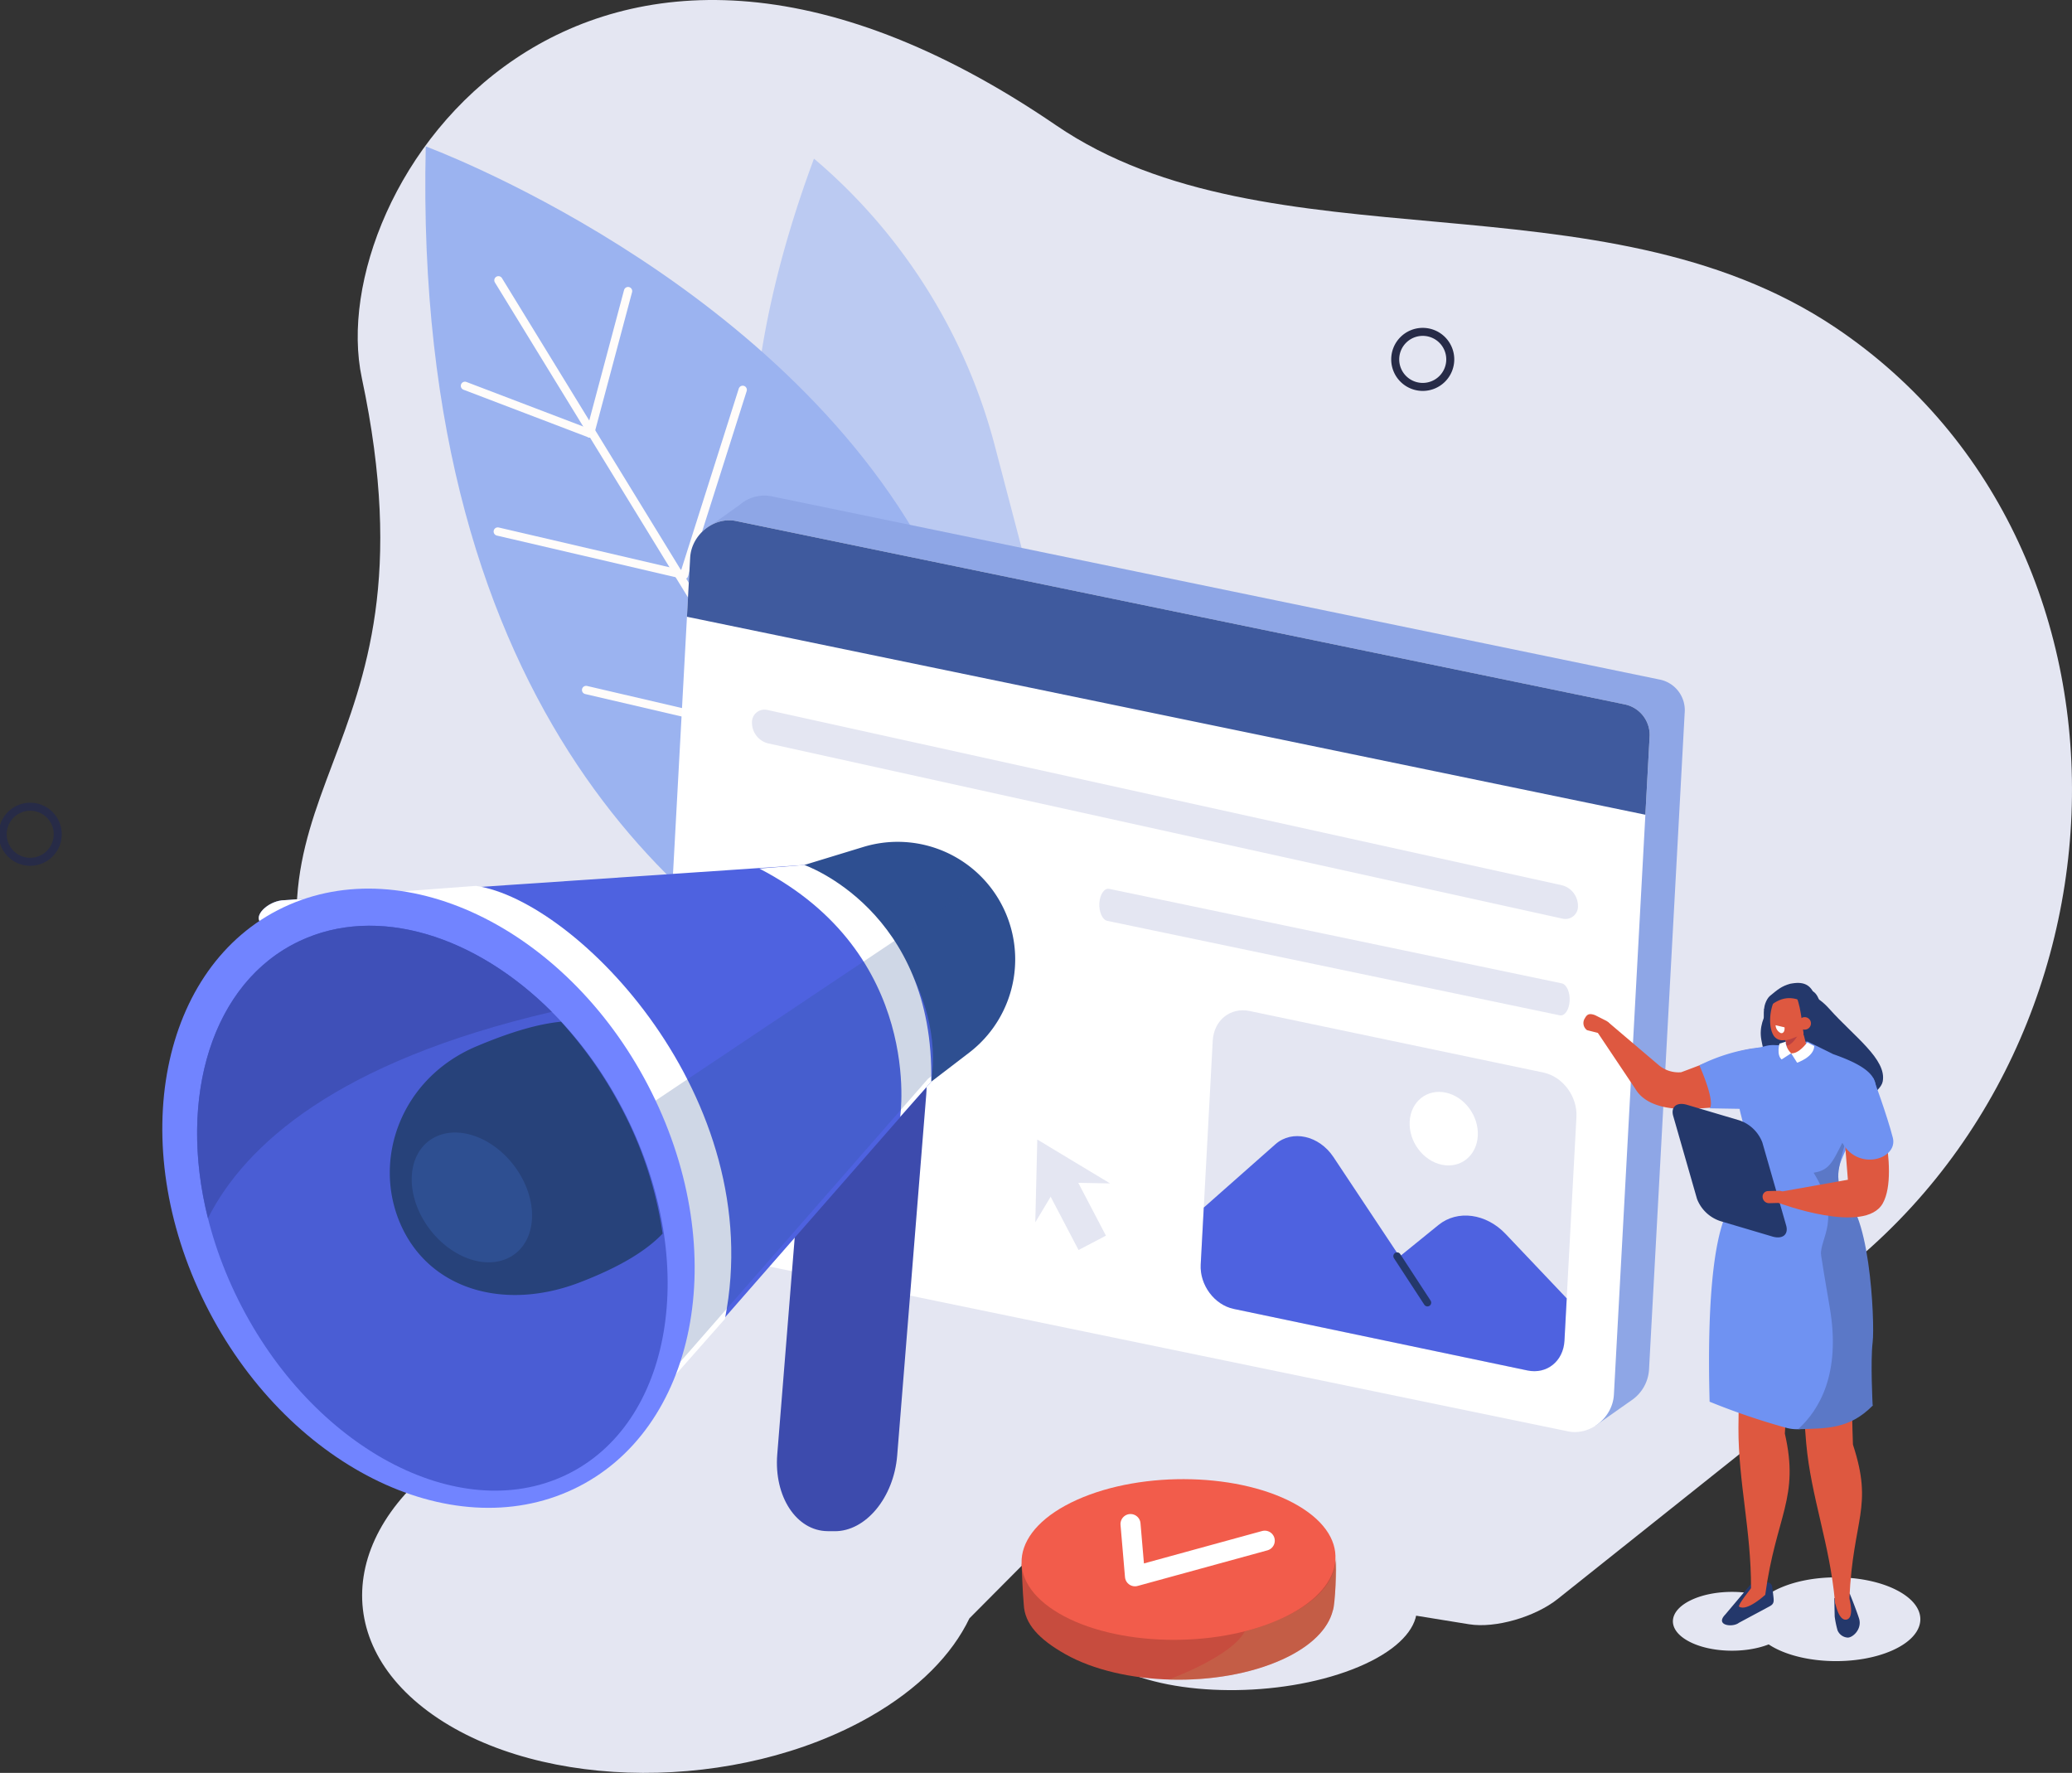 <svg id="Group_880" data-name="Group 880" xmlns="http://www.w3.org/2000/svg" xmlns:xlink="http://www.w3.org/1999/xlink" width="551.469" height="471.804" viewBox="0 0 551.469 471.804">
  <rect x="0" y="0" width="551.469" height="471.804" fill="#333333" stroke="none"/>
  <defs>
    <clipPath id="clip-path">
      <rect id="Rectangle_874" data-name="Rectangle 874" width="551.469" height="471.804" fill="none"/>
    </clipPath>
    <clipPath id="clip-path-3">
      <rect id="Rectangle_870" data-name="Rectangle 870" width="154.598" height="160.348" fill="none"/>
    </clipPath>
    <clipPath id="clip-path-4">
      <rect id="Rectangle_872" data-name="Rectangle 872" width="44.672" height="32.558" fill="none"/>
    </clipPath>
  </defs>
  <g id="Group_879" data-name="Group 879" clip-path="url(#clip-path)">
    <g id="Group_878" data-name="Group 878">
      <g id="Group_877" data-name="Group 877" clip-path="url(#clip-path)">
        <path id="Path_7608" data-name="Path 7608" d="M134.971,100.568c-10.731-50.419,58.167-153.7,184.765-67.235C376.489,72.1,464.624,45.207,527.148,87.146c88.343,59.259,82.833,199.65-10.62,260.182-69.374,44.936-347.288,35.452-388.874-61.282-33.625-78.215,29.726-80.19,7.317-185.477" transform="translate(-38.677 0)" fill="#e4e6f2"/>
        <path id="Path_7609" data-name="Path 7609" d="M335.159,493.793l-118.513,37.69c-15.251,1.974-30.185,6.6-42.918,13.876-35.238,20.148-40.277,53.018-11.253,73.416s81.119,20.6,116.357.452c12.962-7.411,21.822-16.545,26.419-26.146l72.639-73.054c2.248-15.82-19.663-26.675-42.731-26.234" transform="translate(-47.235 -162.403)" fill="#e4e6f2"/>
        <path id="Path_7610" data-name="Path 7610" d="M334.111,239.671c-23.57-23.944-56.1-77.981-19.4-176.752,0,0,.991.809,2.73,2.353a150.02,150.02,0,0,1,45.417,74.118l19.675,74.935Z" transform="translate(-98.072 -20.694)" fill="#bbcaf2"/>
        <path id="Path_7611" data-name="Path 7611" d="M283.729,287.76c-42.355-20.054-118.5-77.29-114.94-229.7,0,0,93.727,34.4,133.814,109.262Z" transform="translate(-55.475 -19.094)" fill="#9bb3f0"/>
        <line id="Line_52" data-name="Line 52" x1="101.879" y1="166.162" transform="translate(132.659 74.592)" fill="none" stroke="#fffcfa" stroke-linecap="round" stroke-linejoin="round" stroke-width="2.205"/>
        <line id="Line_53" data-name="Line 53" x1="33.302" y1="12.701" transform="translate(123.746 102.678)" fill="none" stroke="#fffcfa" stroke-linecap="round" stroke-linejoin="round" stroke-width="2.205"/>
        <line id="Line_54" data-name="Line 54" x1="49.567" y1="11.546" transform="translate(132.481 141.451)" fill="none" stroke="#fffcfa" stroke-linecap="round" stroke-linejoin="round" stroke-width="2.205"/>
        <line id="Line_55" data-name="Line 55" x1="10.112" y2="37.911" transform="translate(157.049 77.468)" fill="none" stroke="#fffcfa" stroke-linecap="round" stroke-linejoin="round" stroke-width="2.205"/>
        <line id="Line_56" data-name="Line 56" x1="15.63" y2="49.254" transform="translate(182.048 103.743)" fill="none" stroke="#fffcfa" stroke-linecap="round" stroke-linejoin="round" stroke-width="2.205"/>
        <line id="Line_57" data-name="Line 57" x1="15.63" y2="49.254" transform="translate(208.193 144.575)" fill="none" stroke="#fffcfa" stroke-linecap="round" stroke-linejoin="round" stroke-width="2.205"/>
        <line id="Line_58" data-name="Line 58" x1="49.568" y1="11.546" transform="translate(155.992 183.622)" fill="none" stroke="#fffcfa" stroke-linecap="round" stroke-linejoin="round" stroke-width="2.205"/>
        <path id="Path_7612" data-name="Path 7612" d="M567.979,138.925a7.325,7.325,0,1,1-7.325-7.325A7.325,7.325,0,0,1,567.979,138.925Z" transform="translate(-181.988 -43.283)" fill="none" stroke="#272b47" stroke-linecap="round" stroke-linejoin="round" stroke-width="2.13"/>
        <path id="Path_7613" data-name="Path 7613" d="M15.716,327.233a7.325,7.325,0,1,1-7.325-7.325A7.325,7.325,0,0,1,15.716,327.233Z" transform="translate(-0.35 -105.217)" fill="none" stroke="#272b47" stroke-linecap="round" stroke-linejoin="round" stroke-width="2.13"/>
        <path id="Path_7614" data-name="Path 7614" d="M461.145,589.753,218.753,550.46c-6.888-1.117-7.566-5.981-1.505-10.809l67.573-53.836c6.061-4.828,16.655-7.865,23.544-6.748L550.756,518.36c6.888,1.117,7.566,5.981,1.505,10.809L484.689,583c-6.061,4.829-16.655,7.865-23.544,6.749" transform="translate(-70.091 -157.488)" fill="#e4e6f2"/>
        <path id="Path_7615" data-name="Path 7615" d="M531.723,245.488l-236.51-48.8a10,10,0,0,0-8.448,2.339l-8.751,6.216,4.676,6.653-9.2,169.429a8.306,8.306,0,0,0,6.611,8.821l234.508,53.879s7.4-5.233,9.585-6.751a10.683,10.683,0,0,0,4.644-8.111l9.493-174.857a8.307,8.307,0,0,0-6.611-8.822" transform="translate(-89.947 -64.63)" fill="#8ea6e6"/>
        <path id="Path_7616" data-name="Path 7616" d="M502.681,448.772l-236.51-48.8a8.308,8.308,0,0,1-6.611-8.822L269.053,216.3c.335-6.173,6.358-10.992,12.227-9.781l236.51,48.8a8.309,8.309,0,0,1,6.611,8.822l-9.493,174.857c-.335,6.173-6.358,10.991-12.227,9.781" transform="translate(-85.364 -67.861)" fill="#fff"/>
        <path id="Path_7617" data-name="Path 7617" d="M527.526,284.681l1.115-20.546a8.306,8.306,0,0,0-6.611-8.821l-236.51-48.8c-5.869-1.211-11.893,3.607-12.227,9.781l-.852,15.7Z" transform="translate(-89.605 -67.861)" fill="#3f5a9e"/>
        <path id="Path_7618" data-name="Path 7618" d="M321.619,540.222l1.831.015c8.31.069,15.778-8.957,16.68-20.161l7.732-96.044c.9-11.2-5.1-20.34-13.413-20.409l-1.831-.015c-8.31-.068-15.778,8.958-16.68,20.161l-7.733,96.044c-.9,11.2,5.1,20.34,13.413,20.409" transform="translate(-101.339 -132.745)" fill="#3d4bad"/>
        <path id="Path_7619" data-name="Path 7619" d="M318.99,339.988l15.717-4.8a31.28,31.28,0,0,1,35.056,12.421h0a31.279,31.279,0,0,1-6.915,42.333l-10.082,7.718Z" transform="translate(-104.915 -109.795)" fill="#2e4f91"/>
        <path id="Path_7620" data-name="Path 7620" d="M109.429,352.373l138.389-9.367c19.794,9.043,37.39,34.689,33.777,57.679L189.945,505.4c-2.225,2.841-7.478,3.964-8.6,1.838L102.783,357.917c-1.119-2.126,2.943-5.514,6.646-5.545" transform="translate(-33.743 -112.814)" fill="#4e62e0"/>
        <path id="Path_7621" data-name="Path 7621" d="M109.429,355.1l50.99-3.81c26.886,3.912,77.879,56.421,66.267,115.24l-36.742,41.594c-2.225,2.841-7.478,3.964-8.6,1.838L102.783,360.641c-1.119-2.126,2.943-5.514,6.646-5.545" transform="translate(-33.743 -115.537)" fill="#fff"/>
        <path id="Path_7622" data-name="Path 7622" d="M313.119,343.006s34.662,11.979,33.777,57.679l-8.269,9.348s6.437-43.357-37.488-66.077Z" transform="translate(-99.043 -112.814)" fill="#fff"/>
        <g id="Group_873" data-name="Group 873" transform="translate(114.72 234.42)" opacity="0.23" style="mix-blend-mode: multiply;isolation: isolate">
          <g id="Group_872" data-name="Group 872">
            <g id="Group_871" data-name="Group 871" clip-path="url(#clip-path-3)">
              <path id="Path_7623" data-name="Path 7623" d="M313.273,394.282a31.087,31.087,0,0,0,4.894-44.975L170.944,447.73l32,60.821c1.119,2.126,6.372,1,8.6-1.838L303.191,402Z" transform="translate(-170.943 -349.306)" fill="#2e4f91"/>
            </g>
          </g>
        </g>
        <path id="Path_7624" data-name="Path 7624" d="M75.81,462.9c21.307,42.759,65.176,64.829,97.986,49.294s42.135-62.791,20.828-105.55-65.176-64.829-97.986-49.294S54.5,420.142,75.81,462.9" transform="translate(-21.173 -115.896)" fill="#7184ff"/>
        <path id="Path_7625" data-name="Path 7625" d="M89.151,466.714c19.557,39.247,58.528,60.116,87.046,46.613s35.784-56.265,16.227-95.511S133.9,357.7,105.379,371.2s-35.784,56.264-16.227,95.511" transform="translate(-25.71 -120.736)" fill="#4a5dd4"/>
        <path id="Path_7626" data-name="Path 7626" d="M200.164,405.155c-5.851.559-13.186,2.611-22.59,6.592-19.911,8.431-27.721,29.969-20.12,47.312s27.519,23.2,47.644,15.492c10.821-4.147,17.81-8.491,22.107-13a103.116,103.116,0,0,0-11.364-34.167,109.334,109.334,0,0,0-15.678-22.228" transform="translate(-50.845 -133.254)" fill="#27427a"/>
        <path id="Path_7627" data-name="Path 7627" d="M192.342,460.671c5.131,9,3.45,18.849-3.756,22s-17.207-1.6-22.339-10.6-3.45-18.849,3.756-22,17.207,1.6,22.339,10.6" transform="translate(-53.701 -147.708)" fill="#2e4f91"/>
        <path id="Path_7628" data-name="Path 7628" d="M105.38,371.2C82.1,382.225,72.986,412.746,81.06,444.934c9.857-19.44,34.222-41.61,91.514-54.923-20.292-20.3-46.5-28.608-67.194-18.808" transform="translate(-25.712 -120.737)" fill="#3f50b8"/>
        <path id="Path_7629" data-name="Path 7629" d="M563.147,496.478,484.966,480.1c-5.145-1.078-9.078-6.368-8.785-11.817l3.2-59.544c.293-5.448,4.7-8.991,9.845-7.914L567.4,417.2c5.145,1.078,9.078,6.369,8.785,11.817l-3.2,59.544c-.293,5.449-4.7,8.991-9.845,7.914" transform="translate(-156.609 -131.766)" fill="#e4e6f2"/>
        <path id="Path_7630" data-name="Path 7630" d="M563.147,512.886l-78.181-16.38c-5.145-1.078-9.078-6.368-8.785-11.817l.813-15.15,19.075-16.86c4.439-3.924,11.618-2.337,15.439,3.411l17.6,26.482,10.362-8.406c5.049-4.1,12.675-3.078,17.853,2.38L573.6,493.7l-.605,11.274c-.293,5.449-4.7,8.991-9.845,7.914" transform="translate(-156.609 -148.174)" fill="#4e62e0"/>
        <path id="Path_7631" data-name="Path 7631" d="M577.189,444.671c-.284,5.3-4.574,8.75-9.581,7.7s-8.834-6.2-8.55-11.5,4.574-8.751,9.581-7.7,8.834,6.2,8.55,11.5" transform="translate(-183.868 -142.407)" fill="#fff"/>
        <line id="Line_59" data-name="Line 59" x1="8.082" y1="12.383" transform="translate(371.837 334.283)" fill="none" stroke="#24386b" stroke-linecap="round" stroke-linejoin="round" stroke-width="2"/>
        <path id="Path_7632" data-name="Path 7632" d="M703.365,394.413s6.581-3.98,13.15,3.4,15.415,13.488,14.231,19.4-25.7,13.809-25.7,13.809-5.37-18.262-6.595-24.94,4.917-11.665,4.917-11.665" transform="translate(-229.665 -129.369)" fill="#24386b"/>
        <path id="Path_7633" data-name="Path 7633" d="M723.6,629.208c-8.261-4.585-22.442-4.974-31.676-.868a18.964,18.964,0,0,0-3.98,2.333c-5.835-1.931-13.766-1.752-19.235.681-6.488,2.885-7.042,7.836-1.237,11.058,5.578,3.1,14.99,3.461,21.474.925.383.252.784.5,1.217.741,8.261,4.585,22.442,4.974,31.676.868s10.022-11.151,1.761-15.737" transform="translate(-218.208 -205.724)" fill="#e4e6f2"/>
        <path id="Path_7634" data-name="Path 7634" d="M679.463,426.382c6.574-1.023,4.291-6.84,4.291-6.84l-6.882-7.256c-4.319-.512-13.263,3.418-21.114,6.3a8.168,8.168,0,0,1-5.967-1.882l-13.634-11.59-2.811,2.65,10.244,15.3c3.613,6.005,13.341,5.272,14.977,5.294,0,0,13.074-.759,20.895-1.976" transform="translate(-208.306 -133.24)" fill="#de5840"/>
        <path id="Path_7635" data-name="Path 7635" d="M727.468,633.124l.1,4.872a25.908,25.908,0,0,0,.754,3.672,3.124,3.124,0,0,0,2.663,1.954c1.325.092,3.993-2.25,3.046-5.16-.825-2.537-2.476-6.585-2.476-6.585-1.871.857-2.737,1.248-4.087,1.247" transform="translate(-239.262 -207.823)" fill="#24386b"/>
        <path id="Path_7636" data-name="Path 7636" d="M683.8,636,690.55,628a8.21,8.21,0,0,1,4.6-.523,1.3,1.3,0,0,1,1.149,1.3l.183,1.327c.24,2.225.52,2.956-.86,3.7l-8.195,4.4c-1.681,1.329-6.461.713-3.625-2.2" transform="translate(-224.611 -206.339)" fill="#24386b"/>
        <path id="Path_7637" data-name="Path 7637" d="M693.036,629.5s-3.853,4.768-3.35,5.1c2.087,1.376,6.956-3.151,6.956-3.151s-2.709-2.2-3.606-1.948" transform="translate(-226.821 -207.035)" fill="#de5840"/>
        <path id="Path_7638" data-name="Path 7638" d="M696.578,590.516c-1.882.013-3.558,1.011-3.78-1.73.048-15.351-3.388-28.321-3.352-42.672.042-16.113,1.223-16.389,1.322-41.088l14.976,2.386c-2.771,17.76-3.945,40.194-3.945,40.194,3.96,17.219-2.331,21.746-5.221,42.909" transform="translate(-226.757 -166.102)" fill="#de5840"/>
        <path id="Path_7639" data-name="Path 7639" d="M726.627,593.563c-1.135,2.722-3.378,3.49-3.85.78-1.354-15.292-6.37-27.837-7.645-42.13-1.432-16.049-.281-16.432-2.439-41.036l15.132,1.007c-1.137,17.939-.256,40.386-.256,40.386,5.516,16.785,0,19.655-.943,40.993" transform="translate(-234.403 -168.124)" fill="#de5840"/>
        <path id="Path_7640" data-name="Path 7640" d="M686.649,474.864s-10.218-2.354-8.708,54.337a182.881,182.881,0,0,0,20.5,6.976c9.312,2.422,15.36-8.548,22.894-5.939,0,0-4.658-10.84-4.033-15.914s3.736-34.732-4.6-35.7-26.052-3.762-26.052-3.762" transform="translate(-222.923 -156.177)" fill="#6f92f2"/>
        <path id="Path_7641" data-name="Path 7641" d="M732.953,529.94s-.625-11.823,0-16.9-.754-38.162-9.095-39.128c-1.9-.221-3.838,3.877-6.395,3.521.581,4.936,1.748,13.027,4.046,26.258,3.062,17.64-2.723,27.374-8.4,32.526,7.653-.239,13.637,0,19.846-6.278" transform="translate(-234.539 -155.866)" fill="#5b78c7"/>
        <path id="Path_7642" data-name="Path 7642" d="M628.388,403.224h0a2.325,2.325,0,0,0,.573,3.2l4.163,1.046c.988.529.346.063,1.019-1.172s1.7-.885.035-2.312l-2.825-1.427a3.691,3.691,0,0,0-1.172-.379c-.763-.1-1.264.072-1.793,1.042" transform="translate(-206.552 -132.268)" fill="#de5840"/>
        <path id="Path_7643" data-name="Path 7643" d="M695.471,414.19a7.864,7.864,0,0,1,2.3-.211c3.565.2,8.516-1.15,8.883-.9l6.663,3.3c12.777,4.465,12.929,8.183,9.452,14.977,0,0-7.827,11.72-8.175,16.725-.3,4.326,3.315,11.175,4,12.592.885,1.837-5.372,12.859-21.994,10.281-13.089-2.03-11.382-7.39-10.819-14.545.354-4.5,3.583-16.42,3.659-19.995s-2.552-6.362-.417-12.025,3.68-9.524,3.68-9.524Z" transform="translate(-225.42 -135.851)" fill="#6f92f2"/>
        <path id="Path_7644" data-name="Path 7644" d="M710.92,413.577l-.411-.4c-1.04.284-1.97.162-2.192-.869l-1.25-5.811a2.078,2.078,0,0,1,1.49-2.39l.308-.084c1.04-.284,2.68-.064,2.9.966l1.586,6.127c.221,1.031-1.392,2.182-2.433,2.466" transform="translate(-232.539 -132.843)" fill="#de5840"/>
        <path id="Path_7645" data-name="Path 7645" d="M708.127,410.993a5.686,5.686,0,0,0,4.065-2.847s-1.469,3.843-3.766,4.421Z" transform="translate(-232.901 -134.238)" fill="#ba4141"/>
        <path id="Path_7646" data-name="Path 7646" d="M699.578,397.954s-.866,6.333,2.811,7.518,3.986-11.68,3.986-11.68Z" transform="translate(-230.06 -129.517)" fill="#24386b"/>
        <path id="Path_7647" data-name="Path 7647" d="M710.92,393.414c-.99-1.553-2.423-1.808-3.709-.889-1.314-.531-2.847.3-3.923,2.362-1.5,2.874-1.758,7.4-.314,9.663a2.714,2.714,0,0,0,2.482,1.2,6.609,6.609,0,0,0,2.476-.49c2.85-1.134,2.917-.709,3.915-2.623,1.5-2.874.518-6.954-.926-9.219" transform="translate(-230.891 -128.925)" fill="#de5840"/>
        <path id="Path_7648" data-name="Path 7648" d="M712.591,394.7c1.188,2.731,1.67,9.1,1.867,9.942,0,0,5.8-.491,4.671-7.009-1.405-8.114-5.827-3.733-5.827-3.733Z" transform="translate(-234.369 -129.165)" fill="#24386b"/>
        <path id="Path_7649" data-name="Path 7649" d="M710.386,394.744c-3.239-1.136-5.914-2.027-10.6,2.361-.407-.676.424-3.064,1.409-3.874,2.058-1.694,3.1-2.6,5.4-3.241l.56-.093c3.386-.56,5.261.65,6.166,3.888.08.285.733,1.569.765,1.811l-1.111-.307c.26,1.931-.647-.919-2.587-.544" transform="translate(-230.123 -128.192)" fill="#24386b"/>
        <path id="Path_7650" data-name="Path 7650" d="M705.577,408.646h0a2.446,2.446,0,0,1-1.4-2.1l2.38.562c.115,1-.323,1.689-.98,1.533" transform="translate(-231.602 -133.714)" fill="#fff"/>
        <path id="Path_7651" data-name="Path 7651" d="M716.567,404.82a1.662,1.662,0,1,1-1.841-1.46,1.661,1.661,0,0,1,1.841,1.46" transform="translate(-234.588 -132.661)" fill="#de5840"/>
        <path id="Path_7652" data-name="Path 7652" d="M729.842,472.275c-.682-1.417-4.3-8.265-4-12.592.2-2.833,1.689-7.917,2.948-11.8-4.361,7.9-4.537,10.73-9.52,11.514,7.571,12.369,1.689,17.313,1.956,21.818,12.606-.24,9.394-7.318,8.612-8.942" transform="translate(-236.567 -147.309)" fill="#5b78c7"/>
        <path id="Path_7653" data-name="Path 7653" d="M676.035,468.937l13.864,4.11c2.711.8,4.355-.536,3.654-2.977L687.219,448a9.971,9.971,0,0,0-6.2-5.9l-13.864-4.11c-2.711-.8-4.355.536-3.654,2.976l6.333,22.069a9.97,9.97,0,0,0,6.2,5.9" transform="translate(-218.17 -143.978)" fill="#24386b"/>
        <path id="Path_7654" data-name="Path 7654" d="M699.034,473.925h0a1.722,1.722,0,0,0,1.705,1.573l2.987-.076a1.479,1.479,0,0,0,1.419-1.65,1.723,1.723,0,0,0-1.705-1.574l-2.986.077a1.478,1.478,0,0,0-1.419,1.65" transform="translate(-229.908 -155.304)" fill="#de5840"/>
        <path id="Path_7655" data-name="Path 7655" d="M730.772,430.148s7.1,23.049,2.356,31.556-27.7-.092-27.7-.092l.226-2.945,18.182-3.232-1.727-21.751Z" transform="translate(-232.015 -141.475)" fill="#de5840"/>
        <path id="Path_7656" data-name="Path 7656" d="M707.3,413.058l-1.709.536s-.833,3.033.585,4.2l2.532-1.637s-1.588-1.494-1.407-3.1" transform="translate(-231.986 -135.854)" fill="#fff"/>
        <path id="Path_7657" data-name="Path 7657" d="M710.351,416.25l1.59,2.511s4.5-1.5,4.555-4.433l-1.864-.974s-2.233,3.12-4.281,2.9" transform="translate(-233.633 -135.951)" fill="#fff"/>
        <path id="Path_7658" data-name="Path 7658" d="M727.719,634.72s.885,5.243,3.082,4.8.768-5.579.768-5.579Z" transform="translate(-239.345 -208.501)" fill="#de5840"/>
        <path id="Path_7659" data-name="Path 7659" d="M737.446,427.565s3.63,9.795,5.183,15.835-10.646,9.443-14.19-.3-1.8-12.808-1.8-12.808Z" transform="translate(-238.848 -140.625)" fill="#6f92f2"/>
        <path id="Path_7660" data-name="Path 7660" d="M690.061,415.349a47.849,47.849,0,0,0-16.1,4.772s4.253,9.448,2.755,11.438l10.087.172Z" transform="translate(-221.666 -136.607)" fill="#6f92f2"/>
        <path id="Path_7661" data-name="Path 7661" d="M513.913,337.019,302.388,290.354a5.664,5.664,0,0,1-4.151-5.341,3.346,3.346,0,0,1,4.151-3.509l211.525,46.665a5.665,5.665,0,0,1,4.151,5.341,3.346,3.346,0,0,1-4.151,3.509" transform="translate(-98.089 -92.555)" fill="#e4e6f2"/>
        <path id="Path_7662" data-name="Path 7662" d="M558.519,386.117,438.087,360.973c-1.3-.271-2.242-2.407-2.093-4.746s1.333-4.031,2.633-3.76L559.06,377.611c1.3.272,2.242,2.407,2.093,4.747s-1.333,4.031-2.633,3.759" transform="translate(-143.392 -115.916)" fill="#e4e6f2"/>
        <path id="Path_7663" data-name="Path 7663" d="M410.588,473.914l.531-22.036L430.5,463.559l-13.539-.265Z" transform="translate(-135.041 -148.621)" fill="#e4e6f2"/>
        <rect id="Rectangle_871" data-name="Rectangle 871" width="8.23" height="20.708" transform="translate(277.452 314.312) rotate(-27.643)" fill="#e4e6f2"/>
        <path id="Path_7664" data-name="Path 7664" d="M509.016,618.15c-15.043-7.7-42.975-7.874-62.388-.387s-22.955,19.8-7.912,27.5,42.975,7.875,62.388.387,22.955-19.8,7.912-27.5" transform="translate(-141.227 -201.37)" fill="#e4e6f2"/>
        <path id="Path_7665" data-name="Path 7665" d="M488.661,611.631c.376,1.387-.023,11.856-.688,13.37-1.207,4.811-5.706,9.449-13.409,12.961-16.9,7.7-42.77,7.071-57.78-1.415-7-3.956-10.842-8.046-11.053-13.253-.29-2.812-.572-10.673-.572-10.673.5-1.73,2.748.013,4.1-1.62,2.229-3.212,6.027-6.2,11.385-8.642,16.9-7.7,42.77-7.071,57.78,1.415,6.322,3.574,9.693,3.388,10.234,7.857" transform="translate(-133.255 -196.342)" fill="#c74c3e"/>
        <path id="Path_7666" data-name="Path 7666" d="M478.768,593.615c-14.928-8.771-41.29-9.471-58.881-1.564s-19.749,21.428-4.821,30.2,41.29,9.471,58.881,1.564,19.749-21.428,4.821-30.2" transform="translate(-133.25 -192.914)" fill="#f25c4b"/>
        <g id="Group_876" data-name="Group 876" transform="translate(311.036 414.457)" opacity="0.29" style="mix-blend-mode: multiply;isolation: isolate">
          <g id="Group_875" data-name="Group 875">
            <g id="Group_874" data-name="Group 874" clip-path="url(#clip-path-4)">
              <path id="Path_7667" data-name="Path 7667" d="M463.47,650.084s16.723-6.042,20.279-12.841c0,0,24.154-5.469,24.235-19.667,0,0,.575,1.1-.471,12.369,0,0-.24,7.317-10.181,12.945,0,0-12.5,7.952-33.862,7.194" transform="translate(-463.47 -617.576)" fill="#bf865a"/>
            </g>
          </g>
        </g>
        <path id="Path_7668" data-name="Path 7668" d="M448.348,604.358l1.191,13.9,34.54-9.474" transform="translate(-147.46 -198.772)" fill="none" stroke="#fff" stroke-linecap="round" stroke-linejoin="round" stroke-width="5.335"/>
      </g>
    </g>
  </g>
</svg>
